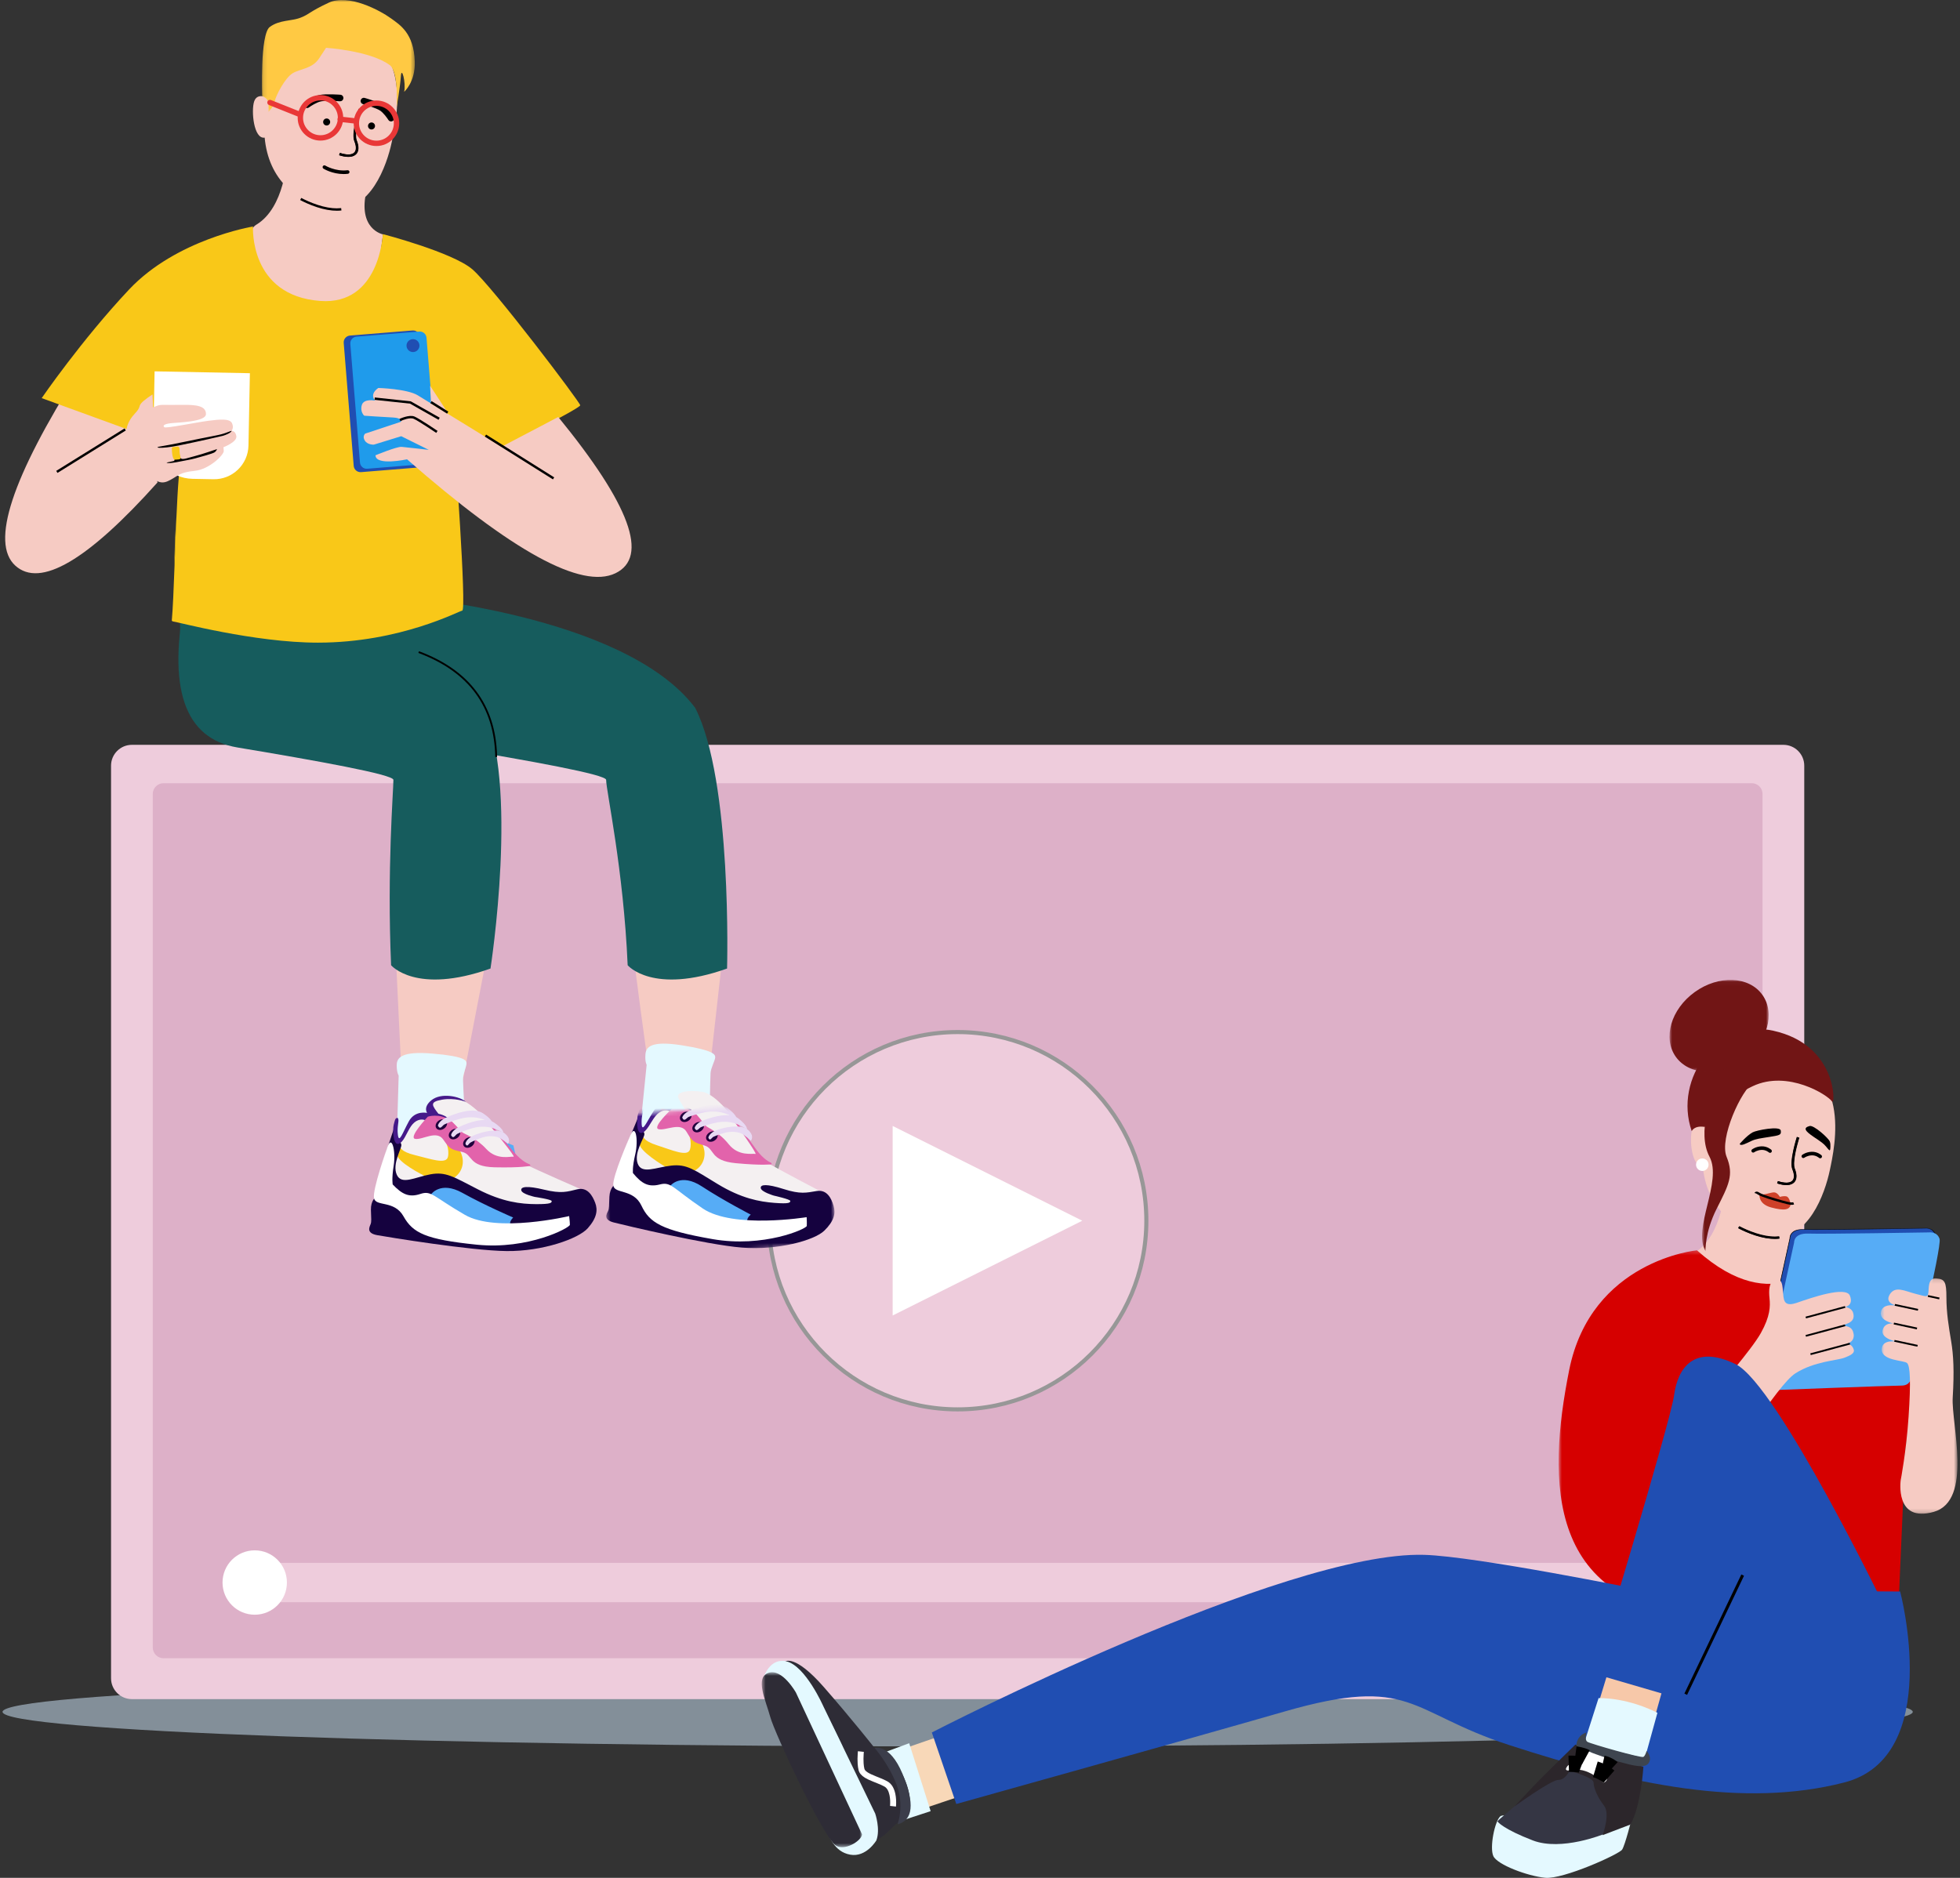<svg width="480" height="460" viewBox="0 0 480 460" fill="none" xmlns="http://www.w3.org/2000/svg">
<rect x="0" y="0" width="480" height="460" fill="#333333" stroke="none"/>
<path opacity="0.5" d="M234.526 427.806C363.709 427.806 468.433 424.014 468.433 419.337C468.433 414.66 363.709 410.869 234.526 410.869C105.344 410.869 0.62 414.66 0.62 419.337C0.62 424.014 105.344 427.806 234.526 427.806Z" fill="#D5ECFF"/>
<path d="M441.859 411.102L441.859 187.563C441.859 184.74 439.571 182.452 436.749 182.452L32.304 182.452C29.482 182.452 27.194 184.74 27.194 187.563L27.194 411.102C27.194 413.925 29.482 416.213 32.304 416.213L436.749 416.213C439.571 416.213 441.859 413.925 441.859 411.102Z" fill="#EECCDC"/>
<path d="M431.638 403.568L431.638 194.484C431.638 193.032 430.462 191.856 429.01 191.856L40.043 191.856C38.591 191.856 37.414 193.032 37.414 194.484L37.414 403.568C37.414 405.02 38.591 406.197 40.043 406.197L429.01 406.197C430.462 406.197 431.638 405.02 431.638 403.568Z" fill="#DDB0C8"/>
<path d="M234.526 345.238C260.048 345.238 280.738 324.548 280.738 299.026C280.738 273.504 260.048 252.814 234.526 252.814C209.004 252.814 188.315 273.504 188.315 299.026C188.315 324.548 209.004 345.238 234.526 345.238Z" fill="#EECCDC" stroke="#979797"/>
<path fill-rule="evenodd" clip-rule="evenodd" d="M265.042 299.026L218.611 322.242V275.811L265.042 299.026Z" fill="white"/>
<path d="M407.547 382.835L61.36 382.835V392.472L407.547 392.472V382.835Z" fill="#EECCDC"/>
<path d="M62.382 395.538C66.736 395.538 70.266 392.008 70.266 387.654C70.266 383.299 66.736 379.769 62.382 379.769C58.027 379.769 54.497 383.299 54.497 387.654C54.497 392.008 58.027 395.538 62.382 395.538Z" fill="white"/>
<path fill-rule="evenodd" clip-rule="evenodd" d="M400.1 354.948L394.844 404.182C394.844 404.182 445.994 416.483 464.642 400.395L466.534 357.052C466.534 357.052 444.39 356.35 400.1 354.948Z" fill="#D60000"/>
<path fill-rule="evenodd" clip-rule="evenodd" d="M422.433 290.85C422.433 290.85 421.894 302.699 414.982 306.881C408.711 310.676 421.997 332.697 436.29 331.384C444.114 330.665 445.947 309.27 445.947 309.27C445.947 309.27 439.63 308.049 441.964 298.416L422.433 290.85Z" fill="#F6CBC3"/>
<path fill-rule="evenodd" clip-rule="evenodd" d="M433.878 302.898C424.612 301.777 417.925 295.685 416.989 285.578C414.295 286.007 413.66 278.989 414.41 276.734C415.161 274.476 417.612 275.796 417.612 275.796C417.747 275.439 417.863 275.066 417.958 274.676C422.005 258.073 433.342 258.731 433.342 258.731C454.174 259.816 449.293 281.085 448.103 286.727C446.912 292.37 442.835 303.98 433.878 302.898Z" fill="#F6CBC3"/>
<path fill-rule="evenodd" clip-rule="evenodd" d="M464.683 370.735C461.61 369.483 457.649 365.522 452.91 358.961C449.397 354.095 446.74 349.533 446.713 349.487L447.218 349.194C447.323 349.375 457.793 367.298 464.903 370.194L464.683 370.735Z" fill="#864A56"/>
<mask id="mask0" mask-type="alpha" maskUnits="userSpaceOnUse" x="381" y="306" width="89" height="91">
<path fill-rule="evenodd" clip-rule="evenodd" d="M381.703 306.268H469.882V396.314H381.703V306.268Z" fill="white"/>
</mask>
<g mask="url(#mask0)">
<path fill-rule="evenodd" clip-rule="evenodd" d="M415.574 306.268C415.574 306.268 389.627 308.725 384.276 335.676C378.925 362.628 378.285 394.418 419.516 396.064C460.747 397.71 464.254 390.773 464.224 389.257C464.195 387.741 464.925 362.774 468.283 343.793C471.641 324.811 471.933 314.591 446.235 308.312C446.235 308.312 434.847 323.497 415.574 306.268Z" fill="#D60000"/>
</g>
<path fill-rule="evenodd" clip-rule="evenodd" d="M435.285 317.365L438.351 303.348C438.351 303.348 438.205 301.012 441.856 301.158C445.506 301.304 471.349 300.866 471.349 300.866C471.349 300.866 473.393 300.574 473.977 302.472C474.562 304.37 466.969 336.2 466.969 336.2C466.969 336.2 467.115 338.39 464.633 338.39C462.151 338.39 431.635 339.558 431.635 339.558L435.285 317.365Z" fill="#204EB2"/>
<mask id="mask1" mask-type="alpha" maskUnits="userSpaceOnUse" x="431" y="300" width="44" height="40">
<path fill-rule="evenodd" clip-rule="evenodd" d="M431.548 300.778H474.08V339.635H431.548V300.778Z" fill="white"/>
</mask>
<g mask="url(#mask1)">
<path fill-rule="evenodd" clip-rule="evenodd" d="M435.357 317.378L431.722 339.481C433.552 339.411 462.244 338.317 464.633 338.317C465.396 338.317 465.981 338.106 466.37 337.69C466.946 337.076 466.897 336.213 466.896 336.204L466.895 336.193L466.898 336.183C466.974 335.864 474.479 304.351 473.908 302.493C473.349 300.678 471.44 300.926 471.36 300.938C471.092 300.943 445.463 301.375 441.853 301.23C440.515 301.177 439.545 301.449 438.966 302.039C438.389 302.628 438.424 303.336 438.424 303.343L438.425 303.353L438.423 303.363L435.357 317.378ZM431.548 339.634L435.214 317.349L438.278 303.341C438.274 303.243 438.27 302.542 438.859 301.939C439.468 301.317 440.48 301.031 441.858 301.084C445.465 301.229 471.09 300.797 471.348 300.792C471.36 300.79 473.452 300.515 474.047 302.45C474.629 304.341 467.387 334.763 467.043 336.206C467.048 336.319 467.066 337.16 466.478 337.789C466.06 338.236 465.439 338.463 464.633 338.463C462.181 338.463 431.943 339.619 431.638 339.631L431.548 339.634Z" fill="black"/>
</g>
<path fill-rule="evenodd" clip-rule="evenodd" d="M436.307 318.387L439.373 304.37C439.373 304.37 439.227 302.034 442.878 302.18C446.528 302.326 472.371 301.888 472.371 301.888C472.371 301.888 474.416 301.596 475 303.494C475.584 305.392 467.991 337.222 467.991 337.222C467.991 337.222 468.137 339.412 465.655 339.412C463.173 339.412 432.657 340.58 432.657 340.58L436.307 318.387Z" fill="#56ACF6"/>
<path fill-rule="evenodd" clip-rule="evenodd" d="M420.422 340.365C420.422 340.365 428.913 330.688 431.229 326.541C433.545 322.393 433.545 319.974 433.352 318.073C433.159 316.172 433.159 313.926 434.703 313.58C436.247 313.234 436.44 314.099 436.632 316.172C436.826 318.246 436.632 320.32 440.106 319.11C443.58 317.9 452.072 314.963 453.036 317.382C454.001 319.801 451.878 320.147 451.878 320.147C451.878 320.147 453.422 320.32 453.808 321.529C454.194 322.739 453.808 323.603 452.65 324.121C451.492 324.64 450.914 324.813 450.914 324.813C450.914 324.813 453.229 324.467 453.808 326.195C454.387 327.923 453.422 328.787 452.457 329.133C452.457 329.133 453.699 329.333 454.001 330.688C454.194 331.552 453.036 332.071 451.685 332.589C449.859 333.29 444.352 333.453 439.72 336.391C435.089 339.329 423.895 358.51 418.299 364.386C412.702 370.261 407.105 355.054 407.105 355.054C407.105 355.054 414.053 346.241 420.422 340.365Z" fill="#F6CBC3"/>
<path fill-rule="evenodd" clip-rule="evenodd" d="M442.286 322.95L442.172 322.528L451.822 319.935L451.935 320.358L442.286 322.95Z" fill="black"/>
<path fill-rule="evenodd" clip-rule="evenodd" d="M442.286 327.444L442.172 327.021L451.822 324.428L451.935 324.851L442.286 327.444Z" fill="black"/>
<path fill-rule="evenodd" clip-rule="evenodd" d="M443.444 331.936L443.33 331.514L452.98 328.921L453.093 329.344L443.444 331.936Z" fill="black"/>
<mask id="mask2" mask-type="alpha" maskUnits="userSpaceOnUse" x="460" y="313" width="20" height="58">
<path fill-rule="evenodd" clip-rule="evenodd" d="M460.592 313.134H479.38V370.804H460.592V313.134Z" fill="white"/>
</mask>
<g mask="url(#mask2)">
<path fill-rule="evenodd" clip-rule="evenodd" d="M465.479 362.565C465.479 362.565 466.83 355.653 467.409 347.012C467.988 338.372 467.795 334.57 467.023 333.879C466.251 333.188 460.847 333.361 460.847 330.596C460.847 327.831 464.707 328.695 464.707 328.695C464.707 328.695 460.654 328.004 461.04 325.93C461.426 323.856 463.742 324.202 463.742 324.202C463.742 324.202 460.075 323.511 460.654 321.264C461.233 319.018 464.707 319.882 464.707 319.882C464.707 319.882 461.426 319.363 462.777 317.117C464.128 314.87 466.444 316.253 469.146 316.944C471.847 317.635 472.041 317.808 472.234 316.771C472.426 315.734 472.041 312.969 474.163 313.142C476.286 313.315 476.672 314.006 476.672 317.808C476.672 321.61 477.251 325.066 477.83 328.522C478.409 331.978 478.602 335.953 478.216 342.347C477.83 348.741 483.234 367.577 473.584 370.342C463.935 373.107 465.479 362.565 465.479 362.565Z" fill="#F6CBC3"/>
</g>
<path fill-rule="evenodd" clip-rule="evenodd" d="M469.56 329.881L463.884 328.662L463.977 328.234L469.652 329.452L469.56 329.881Z" fill="black"/>
<path fill-rule="evenodd" clip-rule="evenodd" d="M469.424 325.635L463.748 324.416L463.84 323.988L469.516 325.207L469.424 325.635Z" fill="black"/>
<path fill-rule="evenodd" clip-rule="evenodd" d="M469.672 321.068L463.997 319.849L464.089 319.421L469.764 320.64L469.672 321.068Z" fill="black"/>
<path fill-rule="evenodd" clip-rule="evenodd" d="M474.897 318.281L472.098 317.676L472.191 317.248L474.989 317.853L474.897 318.281Z" fill="black"/>
<path fill-rule="evenodd" clip-rule="evenodd" d="M230.249 425.259L234.337 440.277L226.891 442.78L222.218 428.034L230.249 425.259Z" fill="#F8D8B8"/>
<path fill-rule="evenodd" clip-rule="evenodd" d="M222.657 427.012L227.913 443.657L220.32 446.139L214.772 429.932L222.657 427.012Z" fill="#E4F9FF"/>
<path fill-rule="evenodd" clip-rule="evenodd" d="M214.188 428.18C214.188 428.18 215.356 428.18 216.816 428.91C218.276 429.64 225.869 439.714 221.488 445.993C221.488 445.993 220.758 446.431 219.882 446.577C219.006 446.723 217.4 449.351 214.626 450.811C214.626 450.811 215.21 448.913 213.02 443.219C210.83 437.524 198.273 407.3 192.287 407.008C192.287 407.008 194.623 405.11 201.777 413.287C208.536 421.011 214.188 428.18 214.188 428.18Z" fill="#2E2C36"/>
<path fill-rule="evenodd" clip-rule="evenodd" d="M214.626 450.811C214.626 450.811 212.144 455.045 208.202 454.315C204.259 453.585 203.115 449.974 201.789 446.961C200.463 443.949 187.043 410.805 187.043 410.805C187.043 410.805 188.521 406.033 192.566 406.958C197.251 408.03 201.631 417.959 201.631 417.959L214.334 444.241C214.334 444.241 215.648 448.037 214.626 450.811Z" fill="#E4F9FF"/>
<mask id="mask3" mask-type="alpha" maskUnits="userSpaceOnUse" x="186" y="409" width="26" height="44">
<path fill-rule="evenodd" clip-rule="evenodd" d="M211.122 409.631H186.552V452.49H211.122V409.631Z" fill="white"/>
</mask>
<g mask="url(#mask3)">
<path fill-rule="evenodd" clip-rule="evenodd" d="M211.122 449.351L194.915 414.601C194.915 414.601 191.557 408.614 188.198 409.782C184.84 410.951 187.468 416.353 188.636 420.587C189.805 424.821 201.485 449.643 204.551 451.979C206.693 453.611 210.976 450.957 211.122 449.351Z" fill="#2E2C36"/>
</g>
<path fill-rule="evenodd" clip-rule="evenodd" d="M219.882 446.577C219.882 446.577 221.488 442.342 219.59 437.232C217.692 432.122 214.188 428.18 214.188 428.18C214.188 428.18 217.882 427.022 220.999 434.463C224.117 441.904 223.533 445.847 219.882 446.869" fill="#3B3D4A"/>
<path d="M211.555 429.136L210.104 428.975L210.088 429.139L210.07 429.342C210.065 429.413 210.059 429.489 210.054 429.568C209.997 430.392 209.983 431.251 210.04 432.063C210.08 432.636 210.153 433.156 210.268 433.613C210.453 434.355 210.974 434.937 211.784 435.445L211.87 435.498C212.374 435.805 212.93 436.06 213.85 436.432L214.795 436.81C215.628 437.145 216.139 437.375 216.609 437.638C217.207 437.974 217.615 438.691 217.832 439.712C217.993 440.473 218.031 441.292 217.992 442.031L217.986 442.147C217.982 442.199 217.979 442.247 217.975 442.289L217.968 442.37L219.419 442.531L219.43 442.414C219.433 442.375 219.437 442.329 219.44 442.279L219.443 442.239C219.499 441.349 219.462 440.36 219.26 439.408C218.964 438.016 218.355 436.943 217.323 436.364C216.786 436.063 216.231 435.814 215.347 435.458L214.637 435.175C212.628 434.373 211.839 433.879 211.684 433.259C211.593 432.894 211.531 432.456 211.496 431.962C211.445 431.226 211.458 430.431 211.51 429.668L211.521 429.526C211.524 429.481 211.528 429.437 211.531 429.395L211.553 429.158L211.555 429.136Z" fill="white"/>
<path fill-rule="evenodd" clip-rule="evenodd" d="M399.602 445.515C399.602 445.515 397.998 451.922 397.26 453.072C396.521 454.222 382.802 460.402 378.424 459.979C374.045 459.557 366.685 456.77 365.719 454.673C364.754 452.575 366.054 446.099 367.44 444.907C368.827 443.715 399.602 445.515 399.602 445.515Z" fill="#E4F9FF"/>
<path fill-rule="evenodd" clip-rule="evenodd" d="M465.34 389.853C465.34 389.853 476.128 430.37 451.598 436.648C427.069 442.927 399.658 437.251 369.541 427.45C344.866 419.419 345.888 410.221 314.496 419.273C292.034 425.751 234.191 441.904 234.191 441.904L228.205 424.383C228.205 424.383 314.496 379.851 348.808 380.873C361.659 381.255 402.128 389.486 402.128 389.486L465.34 389.853Z" fill="#204EB2"/>
<path fill-rule="evenodd" clip-rule="evenodd" d="M462.158 394.849C462.158 394.849 435.245 339.114 425.025 334.15C414.804 329.185 410.862 335.172 409.986 341.742C409.11 348.313 390.129 410.804 390.129 410.804L412.76 416.791L462.158 394.849Z" fill="#204EB2"/>
<path d="M426.448 385.68L412.504 414.859L413.163 415.174L427.106 385.994L426.448 385.68Z" fill="black"/>
<path fill-rule="evenodd" clip-rule="evenodd" d="M393.407 410.865L391.696 416.466C398.495 416.459 403.881 419.554 405.352 420.291L406.888 414.8L393.407 410.865Z" fill="#F7C8A9"/>
<path fill-rule="evenodd" clip-rule="evenodd" d="M387.941 427.052L402.812 430.747L405.898 419.565C405.898 419.565 405.857 419.546 405.606 419.419C404.134 418.682 398.287 415.957 391.488 415.963" fill="#E4F9FF"/>
<path fill-rule="evenodd" clip-rule="evenodd" d="M392.848 449.25C392.848 449.25 382.43 453.542 375.374 450.824C368.318 448.106 366.693 446.295 366.733 446.116C366.774 445.937 378.451 435.861 380.75 434.874C383.049 433.888 388.972 429.582 391.328 433.309C393.683 437.036 397.193 439.895 396.74 442.614C396.288 445.332 392.848 449.25 392.848 449.25Z" fill="#353644"/>
<path fill-rule="evenodd" clip-rule="evenodd" d="M402.464 432.81C402.464 432.81 401.89 442.45 399.281 446.939L392.464 449.54C392.464 449.54 394.432 444.35 392.818 442.294C391.204 440.238 390.279 437.962 390.258 436.641C390.236 435.319 384.346 433.804 384.346 433.804C384.346 433.804 383.366 436.028 381.613 436.009C379.859 435.99 370.83 442.549 370.83 442.549C370.83 442.549 373.04 440.218 375.358 437.732C377.675 435.246 385.798 427.363 385.798 427.363L402.464 432.81Z" fill="#2C262B"/>
<path fill-rule="evenodd" clip-rule="evenodd" d="M403.241 428.898C403.241 428.898 404.693 430.423 403.771 431.861C402.848 433.3 399.746 432.451 396.787 431.635C393.828 430.818 386.738 429.071 386.219 428.056C385.699 427.041 386.64 424.858 388.542 424.389C388.542 424.389 387.982 426.208 388.772 426.686C389.563 427.163 401.937 430.7 402.461 430.369C402.984 430.038 403.241 428.898 403.241 428.898Z" fill="#3E454F"/>
<path fill-rule="evenodd" clip-rule="evenodd" d="M392.655 436.691C392.655 436.691 388.803 432.53 384.508 433.657C384.508 433.657 383.097 433.938 383.607 433.006C384.116 432.073 384.861 432.091 384.861 432.091C384.861 432.091 384.768 431.172 385.545 431.047C385.545 431.047 385.31 430.096 386.371 430.036C386.371 430.036 386.71 427.868 389.003 428.983C391.296 430.098 395.744 430.951 395.17 432.169C394.597 433.386 394.265 432.863 394.265 432.863C394.265 432.863 394.532 433.671 393.913 434.43C393.293 435.188 393.389 434.761 393.389 434.761C393.389 434.761 394.097 436.267 392.655 436.691Z" fill="white"/>
<path d="M394.803 433.133C394.803 433.133 393.934 432.339 392.51 432.018" stroke="black" stroke-width="4"/>
<path d="M385.834 429.765C385.834 429.765 387.433 429.976 388.365 430.486" stroke="black" stroke-width="4"/>
<path d="M384.179 432.053C384.179 432.053 386.381 431.984 387.346 432.351" stroke="black" stroke-width="4"/>
<path d="M394.037 435.206C394.037 435.206 392.663 433.998 390.701 433.406" stroke="black" stroke-width="4"/>
<path fill-rule="evenodd" clip-rule="evenodd" d="M430.895 292.594C430.895 292.594 430.536 294.896 433.714 295.763C436.891 296.631 438.395 296.421 438.534 294.931C438.534 294.931 438.245 293.241 437.497 293.066C436.75 292.891 435.9 293.192 435.9 293.192C435.9 293.192 435.283 292.088 434.477 292.08C433.671 292.072 431.957 292.779 430.895 292.594Z" fill="#CE4129"/>
<path fill-rule="evenodd" clip-rule="evenodd" d="M436.41 294.643C434.095 293.997 431.333 293.182 430.51 292.615C429.909 292.201 429.66 292.249 429.657 292.25C429.657 292.25 429.969 291.534 430.841 292.134C431.689 292.719 435.361 293.744 436.567 294.08C438.678 294.669 438.887 294.586 439.153 294.48L439.369 295.022C439.112 295.125 438.875 295.177 438.367 295.105C437.95 295.047 437.352 294.906 436.41 294.643Z" fill="black"/>
<path fill-rule="evenodd" clip-rule="evenodd" d="M434.626 303.432C432.603 303.432 430.512 302.842 429.012 302.297C427.091 301.599 425.697 300.822 425.683 300.814L425.897 300.432C425.952 300.462 431.368 303.463 435.697 302.931L435.75 303.366C435.381 303.411 435.004 303.432 434.626 303.432Z" fill="black"/>
<path d="M440.098 278.514L440.654 278.693L440.6 278.867C440.556 279.009 440.507 279.172 440.455 279.352C440.305 279.867 440.154 280.421 440.014 280.991C439.859 281.624 439.725 282.239 439.621 282.819L439.591 282.991C439.337 284.466 439.301 285.592 439.528 286.198L439.541 286.232C440.837 289.439 439.077 291.065 435.382 289.927L435.27 289.891L435.448 289.335C438.776 290.4 440.111 289.2 439 286.451C438.694 285.695 438.741 284.411 439.046 282.715C439.153 282.122 439.289 281.496 439.447 280.852C439.574 280.337 439.708 279.837 439.843 279.364L439.894 279.189C439.925 279.084 439.954 278.985 439.982 278.892L440.053 278.658L440.098 278.514Z" fill="black"/>
<path d="M425.679 300.856L425.965 300.347L426.069 300.404L426.165 300.455C426.31 300.531 426.474 300.615 426.658 300.705L426.737 300.744C427.354 301.044 428.035 301.345 428.762 301.625C430.434 302.269 432.085 302.709 433.622 302.852C434.318 302.917 434.978 302.918 435.596 302.852L435.719 302.838L435.791 303.417C435.093 303.503 434.35 303.506 433.568 303.433C431.971 303.285 430.27 302.832 428.552 302.17C427.809 301.883 427.112 301.576 426.482 301.269L426.243 301.151C426.142 301.1 426.047 301.052 425.958 301.005L425.793 300.918L425.679 300.856Z" fill="black"/>
<path fill-rule="evenodd" clip-rule="evenodd" d="M437.453 290.29C436.863 290.29 436.126 290.174 435.207 289.88L435.385 289.324C437.097 289.872 438.361 289.827 438.946 289.198C439.442 288.662 439.439 287.683 438.937 286.44C438.596 285.597 438.68 283.998 439.187 281.687C439.558 279.996 440.031 278.518 440.035 278.503L440.591 278.682C440.079 280.278 438.881 284.745 439.478 286.221C440.237 288.099 439.84 289.092 439.373 289.595C439.041 289.954 438.46 290.29 437.453 290.29Z" fill="black"/>
<path fill-rule="evenodd" clip-rule="evenodd" d="M433.483 282.4C433.378 282.4 433.272 282.362 433.187 282.285C433.182 282.28 432.46 281.638 431.417 281.677C430.338 281.717 429.622 282.245 429.615 282.25C429.422 282.395 429.147 282.357 429.002 282.165C428.857 281.972 428.893 281.699 429.084 281.553C429.122 281.524 430.016 280.852 431.385 280.802C432.793 280.751 433.74 281.603 433.78 281.639C433.958 281.803 433.97 282.08 433.806 282.258C433.72 282.352 433.602 282.4 433.483 282.4Z" fill="black"/>
<path fill-rule="evenodd" clip-rule="evenodd" d="M426.042 280.217C426.042 280.217 427.711 278.22 429.218 277.378C430.149 276.858 435.892 275.745 436.102 276.922C436.307 278.068 435.716 278.108 433.426 278.481C431.136 278.854 430.063 278.946 428.86 279.511C427.657 280.077 426.297 280.847 426.042 280.217Z" fill="black"/>
<path fill-rule="evenodd" clip-rule="evenodd" d="M448.196 281.622C448.196 281.622 448.407 280.412 448.116 279.621C447.825 278.831 444.219 275.541 443.161 275.827C441.48 276.282 442.086 277.087 444.213 278.519C445.925 279.67 446.607 280.113 447.252 280.924C448.134 282.031 448.068 281.801 448.196 281.622Z" fill="black"/>
<path fill-rule="evenodd" clip-rule="evenodd" d="M445.765 283.735C445.659 283.735 445.553 283.697 445.469 283.62C445.464 283.615 444.742 282.972 443.699 283.012C442.623 283.052 441.905 283.579 441.898 283.584C441.706 283.731 441.431 283.694 441.284 283.502C441.137 283.31 441.174 283.035 441.366 282.888C441.404 282.859 442.298 282.187 443.666 282.137C445.075 282.086 446.022 282.938 446.062 282.974C446.24 283.138 446.252 283.415 446.088 283.593C446.002 283.687 445.884 283.735 445.765 283.735Z" fill="black"/>
<path fill-rule="evenodd" clip-rule="evenodd" d="M417.515 276.056C417.515 276.056 418.829 270.945 429.269 266.054C437.867 262.026 447.666 268.244 448.688 269.85C449.442 271.035 450.148 255.979 434.233 252.475C420.738 249.504 409.777 264.083 414.303 277.078C414.303 277.078 414.887 275.618 417.515 276.056Z" fill="#711515"/>
<mask id="mask4" mask-type="alpha" maskUnits="userSpaceOnUse" x="408" y="240" width="26" height="23">
<path fill-rule="evenodd" clip-rule="evenodd" d="M408.861 240.039H433.149V262.539H408.861V240.039Z" fill="white"/>
</mask>
<g mask="url(#mask4)">
<path fill-rule="evenodd" clip-rule="evenodd" d="M431.582 243.669C434.875 248.24 432.809 255.357 426.968 259.565C421.127 263.774 413.722 263.48 410.428 258.908C407.135 254.337 409.201 247.22 415.042 243.012C420.883 238.803 428.288 239.098 431.582 243.669Z" fill="#711515"/>
</g>
<mask id="mask5" mask-type="alpha" maskUnits="userSpaceOnUse" x="416" y="265" width="14" height="42">
<path fill-rule="evenodd" clip-rule="evenodd" d="M416.831 265.032H429.561V306.476H416.831V265.032Z" fill="white"/>
</mask>
<g mask="url(#mask5)">
<path fill-rule="evenodd" clip-rule="evenodd" d="M419.486 267.806C419.486 267.806 415.44 277.295 418.656 283.359C421.871 289.423 414.418 300.937 417.675 306.477C417.675 306.477 417.468 301.91 420.408 296.091C423.348 290.271 424.677 287.858 422.839 283.365C421.002 278.873 426.444 266.938 429.561 265.032L419.486 267.806Z" fill="#711515"/>
</g>
<path fill-rule="evenodd" clip-rule="evenodd" d="M418.425 285.301C418.425 286.148 417.738 286.834 416.891 286.834C416.045 286.834 415.358 286.148 415.358 285.301C415.358 284.454 416.045 283.768 416.891 283.768C417.738 283.768 418.425 284.454 418.425 285.301Z" fill="white"/>
<path fill-rule="evenodd" clip-rule="evenodd" d="M161.255 290.261L171.563 300.047L187.279 298.772L186.018 294.622L166.768 288.286L161.255 290.261Z" fill="#56ACF6"/>
<path fill-rule="evenodd" clip-rule="evenodd" d="M155.001 232.026C154.901 233.431 158.824 261.617 158.824 261.617C158.824 261.617 163.789 262.075 173.719 262.992L177.37 230.462L155.001 232.026Z" fill="#F6CBC3"/>
<path fill-rule="evenodd" clip-rule="evenodd" d="M156.718 277.091C156.753 276.612 158.364 260.838 158.364 260.838C158.364 260.838 157.932 260.133 158.063 258.313C158.193 256.493 159.371 254.843 167.083 256.07C174.795 257.296 175.205 258.288 175.151 259.055C175.096 259.821 174.103 261.58 174.014 262.825C173.925 264.071 173.731 276.19 173.731 276.19L156.718 277.091Z" fill="#E4F9FF"/>
<path fill-rule="evenodd" clip-rule="evenodd" d="M156.537 276.468L155.128 289.081L165.326 287.149L174.955 291.093L189.588 296.43L201.809 295.16L201.294 292.017C201.294 292.017 190.315 286.275 187.692 284.682C185.07 283.089 184.019 280.315 184.019 280.315L179.895 274.355C179.895 274.355 175.492 267.997 171.976 267.449C168.46 266.9 165.454 267.515 166.123 268.925C166.793 270.336 168.451 272.825 168.451 272.825L162.026 271.535L158.387 276.015L157.423 277.071L157.811 277.816" fill="#F4F0F1"/>
<path fill-rule="evenodd" clip-rule="evenodd" d="M157.522 278.308C157.522 278.308 157.389 279.437 160.981 280.574C164.572 281.71 168.429 283.487 168.98 281.56C169.532 279.634 168.636 277.707 168.636 277.707L171.929 280.116C171.929 280.116 173.447 282.76 171.711 285.325C169.976 287.891 165.623 287.993 165.623 287.993L163.778 286.309C163.778 286.309 158.01 283.051 156.775 280.79C155.54 278.529 157.522 278.308 157.522 278.308Z" fill="#F9C818"/>
<mask id="mask6" mask-type="alpha" maskUnits="userSpaceOnUse" x="146" y="269" width="59" height="40">
<path fill-rule="evenodd" clip-rule="evenodd" d="M146.76 273.452L202.466 269.557L204.905 304.433L149.199 308.328L146.76 273.452Z" fill="white"/>
</mask>
<g mask="url(#mask6)">
<path fill-rule="evenodd" clip-rule="evenodd" d="M156.278 273.705C156.278 273.705 152.062 283.692 152.432 283.549C152.802 283.406 155.173 278.521 155.272 280.39C155.371 282.26 154.142 284.652 154.396 286.731C154.396 286.731 156.321 291.75 157.479 291.833C158.638 291.915 164.16 290.475 164.16 290.475C164.16 290.475 166.678 287.207 171.896 290.626C177.115 294.044 183.852 297.527 183.852 297.527C183.852 297.527 183.032 298.215 183 298.855C182.969 299.495 183.378 300.366 183.378 300.366L162.962 297.422L151.971 289.982L150.611 290.125C150.611 290.125 149.35 290.903 149.237 293.161C149.123 295.419 149.226 296.005 148.887 296.704C148.547 297.403 147.677 298.787 150.329 299.459C152.981 300.131 172.891 304.883 181.662 305.608C190.433 306.332 199.435 303.843 201.871 301.462C204.308 299.081 204.685 297.179 204.141 295.356C203.596 293.533 202.519 291.336 200.003 291.753C197.486 292.17 196.049 292.588 191.923 291.271C187.796 289.954 186.166 290.107 186.311 291.043C186.456 291.978 189.495 292.87 189.495 292.87C189.495 292.87 193.574 293.779 193.545 294.182C193.516 294.585 193.375 294.941 189.676 294.657C185.976 294.372 181.544 293.564 175.728 290.025C169.912 286.487 168.187 285.1 164.368 285.528C160.548 285.956 157.125 287.711 156.161 285.011C155.196 282.311 157.831 278.731 157.811 277.816C157.791 276.901 156.537 276.468 156.537 276.468L156.288 272.786" fill="#15023F"/>
<path fill-rule="evenodd" clip-rule="evenodd" d="M156.803 271.413C156.803 271.413 156.664 271.597 156.288 272.786C155.912 273.976 155.782 277.642 157.06 277.522C158.338 277.402 159.338 274.882 160.471 273.456C161.605 272.03 163.035 271.63 164.256 272.299C165.478 272.968 170.196 272.676 170.196 272.676C170.196 272.676 168.932 270.529 164.741 270.488C164.741 270.488 161.778 269.507 160.048 272.199C158.317 274.891 157.264 277.566 157.137 275.302C157.027 273.352 157.641 272.158 157.511 271.47C157.38 270.782 156.803 271.413 156.803 271.413Z" fill="#451989"/>
<path fill-rule="evenodd" clip-rule="evenodd" d="M188.928 285.213C188.928 285.213 186.694 285.543 180.203 284.932C173.713 284.319 175.152 281.376 172.505 280.597C169.859 279.819 169.573 279.699 168.127 277.237C166.683 274.775 163.034 277.02 161.296 276.602C159.556 276.181 164.763 271.396 164.763 271.396C164.763 271.396 167.579 270.639 170.196 272.676C170.932 273.25 172.419 275.305 172.869 275.786C173.317 276.268 176.047 277.258 178.474 280.301C180.901 283.345 184.316 282.483 184.995 282.67C185.673 282.857 179.824 274.728 179.824 274.728L179.835 273.92C179.835 273.92 183.488 279.293 185.275 281.687C187.064 284.081 188.536 284.677 188.803 284.817C189.068 284.959 188.928 285.213 188.928 285.213Z" fill="#E263AB"/>
<path fill-rule="evenodd" clip-rule="evenodd" d="M154.14 278.648C154.14 278.648 149.96 288.17 150.194 290.354C150.428 292.538 155.112 291.133 157.086 295.325C159.06 299.516 162.009 301.353 174.498 303.53C186.988 305.707 197.525 301.025 197.577 300.295C197.629 299.566 197.547 298.155 197.547 298.155C197.547 298.155 179.561 301.082 172.103 296.028C164.646 290.973 164.39 289.428 161.59 290.144C158.789 290.859 157.144 289.948 155.009 287.351C155.009 287.351 154.796 286.053 155.587 282.689C156.378 279.324 155.684 274.523 154.14 278.648Z" fill="white"/>
<path fill-rule="evenodd" clip-rule="evenodd" d="M164.916 270.903C164.916 270.903 163.39 269.243 165.915 267.45C168.44 265.658 172.949 266.991 174.303 268.427C174.303 268.427 171.715 267.161 168.496 267.494C165.277 267.828 166.033 268.751 167.514 271.042L164.603 270.67" fill="#451989"/>
<path fill-rule="evenodd" clip-rule="evenodd" d="M169.22 272.761C169.566 273.312 169.271 274.119 168.561 274.564C167.852 275.01 166.997 274.925 166.651 274.374C166.306 273.824 166.6 273.016 167.31 272.571C168.019 272.126 168.874 272.211 169.22 272.761Z" fill="#1F003C"/>
<path fill-rule="evenodd" clip-rule="evenodd" d="M167.076 273.781C167.076 273.781 167.243 272.602 169.512 271.825C171.781 271.048 176.068 269.789 178.343 271.56C180.617 273.33 180.413 274.13 180.413 274.13C180.413 274.13 178.752 273.134 177.467 272.708C176.182 272.282 174.44 272.116 172.704 272.451C170.968 272.786 169.236 273.351 168.677 273.582C168.117 273.813 167.598 274.945 167.076 273.781Z" fill="#E8D9F3"/>
<path fill-rule="evenodd" clip-rule="evenodd" d="M172.263 275.297C172.609 275.847 172.314 276.655 171.604 277.1C170.895 277.545 170.04 277.46 169.694 276.91C169.349 276.359 169.643 275.552 170.353 275.107C171.062 274.661 171.917 274.746 172.263 275.297Z" fill="#1F003C"/>
<path fill-rule="evenodd" clip-rule="evenodd" d="M170.119 276.316C170.119 276.316 170.283 275.138 172.466 274.355C174.649 273.571 178.773 272.301 180.954 274.065C183.136 275.828 182.938 276.629 182.938 276.629C182.938 276.629 181.343 275.638 180.109 275.215C178.876 274.793 177.202 274.631 175.532 274.971C173.863 275.311 172.197 275.88 171.658 276.113C171.12 276.346 170.617 277.479 170.119 276.316Z" fill="#E8D9F3"/>
<path fill-rule="evenodd" clip-rule="evenodd" d="M175.625 277.603C175.97 278.154 175.676 278.961 174.966 279.407C174.257 279.852 173.402 279.767 173.056 279.216C172.71 278.666 173.005 277.858 173.714 277.413C174.424 276.968 175.279 277.053 175.625 277.603Z" fill="#1F003C"/>
<path fill-rule="evenodd" clip-rule="evenodd" d="M173.477 278.671C173.477 278.671 173.617 277.612 175.356 276.893C177.095 276.173 181.492 275.222 183.211 276.789C184.929 278.356 183.869 279.436 183.869 279.436C183.869 279.436 182.396 277.978 181.419 277.608C180.442 277.238 179.114 277.106 177.786 277.423C176.458 277.741 175.13 278.265 174.701 278.478C174.272 278.691 173.864 279.712 173.477 278.671Z" fill="#E8D9F3"/>
</g>
<path fill-rule="evenodd" clip-rule="evenodd" d="M44.157 146.009C44.157 146.009 43.255 173.394 48.135 171.771C48.135 171.771 74.708 174.408 81.199 175.422C84.465 175.933 90.711 179.841 110.258 183.102C129.805 186.363 148.442 189.725 148.442 191.035C148.442 193.673 152.7 212.91 153.714 236.441C153.714 236.441 159.8 243.743 178.056 237.252C178.056 237.252 179.379 191.245 170.251 173.394C152.821 150.269 97.571 146.009 97.571 146.009H44.157Z" fill="#165C5D"/>
<path fill-rule="evenodd" clip-rule="evenodd" d="M96.743 229.162C96.743 230.57 98.488 266.597 98.488 266.597L112.714 267.905L120.577 227.19L96.743 229.162Z" fill="#F6CBC3"/>
<path fill-rule="evenodd" clip-rule="evenodd" d="M101.323 274.503L110.924 284.984L126.69 284.808L125.721 280.58L106.96 272.917L101.323 274.503Z" fill="#56ACF6"/>
<path fill-rule="evenodd" clip-rule="evenodd" d="M101.362 291.042L110.963 301.524L126.729 301.348L125.76 297.12L106.999 289.457L101.362 291.042Z" fill="#56ACF6"/>
<path fill-rule="evenodd" clip-rule="evenodd" d="M97.153 279.796C97.153 279.315 97.633 263.467 97.633 263.467C97.633 263.467 97.153 262.795 97.153 260.97C97.153 259.145 98.209 257.416 105.989 258.088C113.77 258.761 114.25 259.721 114.25 260.489C114.25 261.258 113.386 263.083 113.386 264.331C113.386 265.58 114.058 277.682 114.058 277.682L97.153 279.796Z" fill="#E4F9FF"/>
<path fill-rule="evenodd" clip-rule="evenodd" d="M96.927 279.188L96.423 291.869L106.457 289.213L116.343 292.459L131.319 296.738L143.419 294.599L142.681 291.5C142.681 291.5 131.319 286.557 128.59 285.156C125.86 283.754 124.614 281.062 124.614 281.062L120.075 275.412C120.075 275.412 115.229 269.384 111.683 269.089C108.137 268.793 105.182 269.62 105.95 270.98C106.719 272.339 108.551 274.703 108.551 274.703L102.05 273.875L98.74 278.603L97.854 279.726L98.294 280.441" fill="#F4F0F1"/>
<path fill-rule="evenodd" clip-rule="evenodd" d="M98.041 280.953C98.041 280.953 97.989 282.088 101.653 282.965C105.317 283.843 109.29 285.339 109.703 283.378C110.116 281.417 109.084 279.56 109.084 279.56L112.541 281.727C112.541 281.727 114.244 284.255 112.696 286.939C111.148 289.622 106.813 290.035 106.813 290.035L104.852 288.487C104.852 288.487 98.867 285.649 97.473 283.481C96.08 281.314 98.041 280.953 98.041 280.953Z" fill="#F9C818"/>
<path fill-rule="evenodd" clip-rule="evenodd" d="M96.472 276.45C96.472 276.45 92.979 286.712 93.338 286.544C93.697 286.375 95.714 281.332 95.946 283.19C96.178 285.048 95.123 287.522 95.525 289.577C95.525 289.577 97.803 294.446 98.965 294.446C100.126 294.446 105.531 292.614 105.531 292.614C105.531 292.614 107.809 289.175 113.259 292.212C118.708 295.25 125.676 298.242 125.676 298.242C125.676 298.242 124.907 298.987 124.922 299.627C124.936 300.268 125.406 301.108 125.406 301.108L104.832 299.629L93.338 292.993L91.992 293.233C91.992 293.233 90.79 294.099 90.838 296.359C90.886 298.619 91.03 299.197 90.742 299.918C90.453 300.639 89.684 302.082 92.377 302.563C95.07 303.044 115.268 306.362 124.069 306.458C132.87 306.555 141.671 303.429 143.931 300.88C146.191 298.331 146.432 296.407 145.758 294.628C145.085 292.848 143.854 290.734 141.374 291.329C138.894 291.925 137.49 292.444 133.28 291.425C129.07 290.407 127.455 290.676 127.666 291.599C127.878 292.521 130.973 293.194 130.973 293.194C130.973 293.194 135.106 293.809 135.106 294.213C135.106 294.617 134.991 294.982 131.28 294.963C127.57 294.944 123.091 294.454 117.038 291.34C110.984 288.225 109.164 286.966 105.385 287.665C101.606 288.365 98.317 290.36 97.162 287.736C96.007 285.111 98.379 281.352 98.294 280.441C98.209 279.53 96.927 279.188 96.927 279.188L96.416 275.533" fill="#15023F"/>
<path fill-rule="evenodd" clip-rule="evenodd" d="M96.832 274.126C96.832 274.126 96.706 274.32 96.416 275.533C96.126 276.746 96.258 280.413 97.524 280.201C98.79 279.991 99.608 277.406 100.636 275.902C101.665 274.399 103.063 273.898 104.329 274.478C105.595 275.058 110.28 274.43 110.28 274.43C110.28 274.43 108.866 272.378 104.683 272.637C104.683 272.637 101.658 271.87 100.124 274.679C98.59 277.488 97.731 280.231 97.442 277.982C97.194 276.045 97.721 274.81 97.542 274.133C97.362 273.455 96.832 274.126 96.832 274.126Z" fill="#451989"/>
<path fill-rule="evenodd" clip-rule="evenodd" d="M129.86 285.597C129.86 285.597 127.655 286.086 121.138 285.94C114.62 285.792 115.845 282.754 113.15 282.165C110.454 281.579 110.161 281.479 108.543 279.127C106.927 276.775 103.447 279.275 101.684 278.981C99.918 278.686 104.77 273.541 104.77 273.541C104.77 273.541 107.525 272.585 110.28 274.43C111.056 274.95 112.685 276.893 113.169 277.341C113.65 277.79 116.443 278.582 119.082 281.444C121.72 284.307 125.065 283.204 125.756 283.341C126.445 283.48 120.031 275.789 120.031 275.789L119.984 274.982C119.984 274.982 124.011 280.081 125.965 282.341C127.92 284.601 129.431 285.09 129.707 285.211C129.981 285.334 129.86 285.597 129.86 285.597Z" fill="#E263AB"/>
<path fill-rule="evenodd" clip-rule="evenodd" d="M94.692 281.533C94.692 281.533 91.203 291.33 91.592 293.491C91.982 295.653 96.554 293.917 98.822 297.957C101.09 301.997 104.162 303.618 116.776 304.898C129.389 306.177 139.564 300.754 139.564 300.023C139.564 299.292 139.382 297.89 139.382 297.89C139.382 297.89 121.65 302.095 113.851 297.586C106.051 293.077 105.686 291.553 102.944 292.467C100.202 293.381 98.496 292.589 96.18 290.152C96.18 290.152 95.876 288.872 96.424 285.46C96.972 282.048 95.938 277.308 94.692 281.533Z" fill="white"/>
<path fill-rule="evenodd" clip-rule="evenodd" d="M104.887 273.039C104.887 273.039 103.247 271.492 105.637 269.523C108.027 267.555 112.621 268.562 114.074 269.898C114.074 269.898 111.402 268.82 108.215 269.383C105.028 269.945 105.848 270.812 107.488 272.992L104.559 272.828" fill="#451989"/>
<path fill-rule="evenodd" clip-rule="evenodd" d="M109.313 274.585C109.697 275.109 109.461 275.935 108.785 276.43C108.11 276.925 107.25 276.901 106.866 276.377C106.482 275.853 106.719 275.026 107.394 274.531C108.07 274.036 108.929 274.06 109.313 274.585Z" fill="#1F003C"/>
<path fill-rule="evenodd" clip-rule="evenodd" d="M107.247 275.754C107.247 275.754 107.33 274.567 109.538 273.63C111.746 272.693 115.932 271.131 118.327 272.735C120.722 274.338 120.576 275.15 120.576 275.15C120.576 275.15 118.847 274.276 117.535 273.943C116.223 273.609 114.474 273.568 112.766 274.026C111.058 274.484 109.371 275.171 108.83 275.442C108.288 275.713 107.851 276.879 107.247 275.754Z" fill="#E8D9F3"/>
<path fill-rule="evenodd" clip-rule="evenodd" d="M112.529 276.896C112.913 277.421 112.677 278.247 112.001 278.742C111.326 279.237 110.467 279.213 110.083 278.688C109.699 278.164 109.935 277.338 110.61 276.843C111.286 276.348 112.145 276.372 112.529 276.896Z" fill="#1F003C"/>
<path fill-rule="evenodd" clip-rule="evenodd" d="M110.463 278.066C110.463 278.066 110.544 276.879 112.665 275.942C114.786 275.005 118.809 273.443 121.111 275.046C123.412 276.65 123.272 277.462 123.272 277.462C123.272 277.462 121.611 276.587 120.35 276.254C119.089 275.921 117.408 275.879 115.767 276.338C114.126 276.796 112.505 277.483 111.984 277.754C111.464 278.024 111.044 279.191 110.463 278.066Z" fill="#E8D9F3"/>
<path fill-rule="evenodd" clip-rule="evenodd" d="M116.047 278.957C116.431 279.481 116.195 280.307 115.519 280.802C114.844 281.297 113.985 281.273 113.6 280.749C113.216 280.225 113.453 279.398 114.128 278.904C114.804 278.409 115.663 278.432 116.047 278.957Z" fill="#1F003C"/>
<path fill-rule="evenodd" clip-rule="evenodd" d="M113.981 280.176C113.981 280.176 114.045 279.109 115.728 278.267C117.412 277.426 121.729 276.162 123.556 277.603C125.382 279.043 124.401 280.196 124.401 280.196C124.401 280.196 122.828 278.847 121.827 278.548C120.827 278.249 119.493 278.211 118.19 278.623C116.888 279.034 115.601 279.652 115.189 279.895C114.775 280.138 114.442 281.186 113.981 280.176Z" fill="#E8D9F3"/>
<path fill-rule="evenodd" clip-rule="evenodd" d="M58.162 183.102C77.709 186.363 96.346 189.725 96.346 191.035C96.346 193.672 94.763 212.91 95.778 236.441C95.778 236.441 101.863 243.743 120.12 237.252C120.12 237.252 127.283 191.245 118.155 173.394C100.725 150.269 45.475 146.009 45.475 146.009C40.902 168.564 45.131 180.928 58.162 183.102Z" fill="#165C5D"/>
<path d="M102.611 159.528C114.978 164.149 121.36 172.667 121.725 185.05L121.734 185.427L121.296 185.435C121.056 173.155 114.91 164.714 102.826 160.078L102.458 159.939L102.611 159.528Z" fill="black"/>
<path fill-rule="evenodd" clip-rule="evenodd" d="M70.26 38.984C70.26 38.984 69.721 50.833 62.809 55.016C56.538 58.811 69.824 80.832 84.116 79.518C91.94 78.799 93.774 57.404 93.774 57.404C93.774 57.404 87.457 56.184 89.79 46.55L70.26 38.984Z" fill="#F6CBC3"/>
<path fill-rule="evenodd" clip-rule="evenodd" d="M81.704 51.032C72.439 49.912 65.751 43.819 64.815 33.713C62.121 34.142 61.486 27.123 62.236 24.869C62.987 22.611 65.438 23.931 65.438 23.931C65.574 23.574 65.689 23.201 65.784 22.81C69.832 6.207 81.169 6.866 81.169 6.866C102.001 7.951 97.12 29.219 95.929 34.861C94.739 40.504 90.661 52.114 81.704 51.032Z" fill="#F6CBC3"/>
<path fill-rule="evenodd" clip-rule="evenodd" d="M19.343 90.963C2.845 117.099 -2.36 132.957 3.728 138.536C9.817 144.115 21.432 137.328 38.573 118.176C37.69 113.9 35.409 109.234 31.731 104.179C28.053 99.124 23.924 94.719 19.343 90.963Z" fill="#F6CBC3"/>
<path fill-rule="evenodd" clip-rule="evenodd" d="M123.314 109.533L111.273 108.131C111.273 108.131 114.353 149.58 113.196 149.58C112.574 149.58 98.109 157.422 77.84 157.422C62.268 157.422 43.167 152.273 42.359 152.229C42.26 152.223 42.164 152.156 42.072 152.032C42.332 149.173 42.538 144.118 42.746 138.536C42.892 134.62 43.041 130.446 43.212 126.59C43.371 123.002 43.549 119.691 43.764 117.118C44.699 105.897 44.052 95.658 44.052 95.658L39.441 108.171L10.21 97.521C10.21 97.521 19.97 83.295 31.607 70.922C43.152 58.646 61.669 55.532 61.958 55.485C61.96 55.483 61.961 55.483 61.961 55.483C61.961 55.483 60.922 72.42 78.438 73.721C93.003 74.803 93.757 57.346 93.757 57.346C93.757 57.346 110.782 61.791 115.666 65.957C120.55 70.122 142.097 98.563 142.097 99.282C142.097 100 123.314 109.533 123.314 109.533Z" fill="#F9C818"/>
<path fill-rule="evenodd" clip-rule="evenodd" d="M43.212 126.59C43.041 130.446 42.892 134.62 42.746 138.536C42.713 135.883 42.818 132.068 43.212 126.59Z" fill="#F9C818"/>
<path fill-rule="evenodd" clip-rule="evenodd" d="M103.742 114.408L88.429 115.653C87.506 115.728 86.697 115.04 86.622 114.117L84.174 84.005C84.099 83.082 84.787 82.273 85.71 82.198L101.023 80.953C101.946 80.878 102.755 81.566 102.83 82.489L105.277 112.601C105.352 113.524 104.665 114.333 103.742 114.408Z" fill="#204EB2"/>
<path fill-rule="evenodd" clip-rule="evenodd" d="M105.303 113.574L89.934 114.823C89.027 114.897 88.231 114.221 88.157 113.313L85.794 84.242C85.721 83.335 86.397 82.539 87.305 82.465L102.673 81.216C103.58 81.142 104.376 81.818 104.45 82.726L106.813 111.796C106.886 112.704 106.21 113.5 105.303 113.574Z" fill="#1F9BEB"/>
<path fill-rule="evenodd" clip-rule="evenodd" d="M102.718 84.53C102.788 85.402 102.139 86.166 101.267 86.237C100.395 86.308 99.631 85.659 99.56 84.787C99.489 83.915 100.139 83.151 101.011 83.08C101.882 83.009 102.647 83.658 102.718 84.53Z" fill="#204EB2"/>
<path fill-rule="evenodd" clip-rule="evenodd" d="M99.686 112.512C99.686 112.512 92.006 114.186 91.957 111.527C91.957 111.527 97.175 109.361 98.357 109.46C99.538 109.558 105.003 110.198 105.003 110.198L98.258 106.851L91.563 108.918C91.563 108.918 90.037 109.017 89.348 107.934C88.659 106.851 89.446 106.211 89.446 106.211L98.209 103.306C98.209 103.306 98.504 102.371 96.289 102.272C94.074 102.174 89.2 101.829 89.2 101.829C89.2 101.829 88.117 100.894 88.609 99.22C89.102 97.546 91.859 98.137 91.859 98.137C91.859 98.137 90.332 96.66 92.646 95.036C92.646 95.036 99.735 95.233 102.344 96.857C104.953 98.482 122.813 109.448 122.813 109.448L136.714 102.146C154.308 123.682 158.975 136.442 150.717 140.424C142.459 144.406 125.449 135.102 99.686 112.512Z" fill="#F6CBC3"/>
<path fill-rule="evenodd" clip-rule="evenodd" d="M107.397 102.83L100.418 98.875L91.726 97.943L91.789 97.363L100.54 98.3C100.58 98.305 100.618 98.317 100.653 98.337L107.685 102.322L107.397 102.83Z" fill="black"/>
<path fill-rule="evenodd" clip-rule="evenodd" d="M135.413 117.43L118.731 106.947L119.042 106.453L135.724 116.936L135.413 117.43Z" fill="black"/>
<path fill-rule="evenodd" clip-rule="evenodd" d="M30.813 105.441L14.079 115.84L13.77 115.344L30.505 104.945L30.813 105.441Z" fill="black"/>
<path fill-rule="evenodd" clip-rule="evenodd" d="M106.832 106.037C106.788 106.007 102.414 103.046 101.274 102.571C100.404 102.209 98.664 102.87 98.067 103.156L97.815 102.628C97.913 102.582 100.211 101.495 101.498 102.032C102.693 102.53 106.978 105.43 107.159 105.553L106.832 106.037Z" fill="black"/>
<path fill-rule="evenodd" clip-rule="evenodd" d="M105.329 94.486L109.638 101.077L105.54 98.499L105.329 94.486Z" fill="#F6CBC3"/>
<path fill-rule="evenodd" clip-rule="evenodd" d="M109.483 101.324L105.385 98.747L105.696 98.252L109.794 100.829L109.483 101.324Z" fill="black"/>
<path fill-rule="evenodd" clip-rule="evenodd" d="M52.263 117.393L47.132 117.293C41.729 117.187 37.435 112.72 37.541 107.317L37.861 90.963L61.197 91.421L60.85 109.137C60.759 113.788 56.914 117.484 52.263 117.393Z" fill="white"/>
<path fill-rule="evenodd" clip-rule="evenodd" d="M37.35 96.616C37.35 96.616 35.244 97.969 34.568 98.797C33.891 99.624 34.492 99.775 32.988 101.354C31.484 102.933 28.776 106.919 33.514 113.012C38.253 119.104 39.832 118.577 41.788 117.524C43.743 116.471 43.969 115.719 47.654 115.343C51.339 114.967 54.874 111.357 54.799 110.454L54.724 109.552C54.724 109.552 58.108 108.273 57.883 106.844C57.657 105.415 56.679 105.566 56.679 105.566C56.679 105.566 57.356 104.889 56.83 103.685C56.303 102.482 53.821 102.708 50.963 103.084C48.105 103.46 40.735 104.964 40.283 104.663C39.832 104.362 39.983 103.911 41.712 103.685C43.442 103.46 50.437 103.385 50.437 101.429C50.437 99.474 48.331 99.098 44.27 99.173C40.208 99.248 39.456 99.022 38.478 99.399L37.501 99.775L37.35 96.616Z" fill="#F6CBC3"/>
<path fill-rule="evenodd" clip-rule="evenodd" d="M56.739 105.557C56.739 105.557 56.955 105.401 55.345 106.016C54.759 106.24 53.933 106.473 52.768 106.694C48.406 107.521 41.562 109.025 39.456 109.326C37.35 109.627 39.08 110.078 43.894 109.101C48.707 108.123 54.437 106.811 54.694 106.725C55.132 106.579 56.447 106.141 56.739 105.557Z" fill="black"/>
<path fill-rule="evenodd" clip-rule="evenodd" d="M53.144 110.003C53.144 110.003 49.584 111.252 47.832 111.69C45.972 112.155 44.57 112.786 44.194 112.184C43.818 111.582 43.367 111.432 43.367 111.432L42.766 112.109C42.766 112.109 42.868 112.858 42.54 112.936C41.955 113.077 40.81 113.312 40.81 113.312C40.81 113.312 40.824 113.734 44.328 113.004C45.197 112.823 46.81 112.566 47.832 112.274C48.772 112.005 52.167 111.131 52.618 110.755C53.069 110.379 53.144 110.003 53.144 110.003Z" fill="black"/>
<path fill-rule="evenodd" clip-rule="evenodd" d="M42.089 109.627C42.089 109.627 42.033 112.656 42.888 112.608C43.743 112.56 44.044 112.56 44.194 112.335C44.345 112.109 43.969 111.357 43.969 110.53C43.969 109.702 43.969 109.326 43.292 109.401C42.615 109.477 42.164 109.477 42.089 109.627Z" fill="#F9C818"/>
<path d="M87.924 26.649L88.481 26.827L88.426 27.001C88.382 27.144 88.334 27.306 88.281 27.486C88.131 28.002 87.981 28.556 87.841 29.126C87.685 29.759 87.552 30.373 87.447 30.953L87.417 31.125C87.163 32.6 87.127 33.727 87.354 34.333L87.368 34.367C88.664 37.574 86.903 39.2 83.209 38.061L83.096 38.026L83.274 37.47C86.602 38.535 87.937 37.335 86.826 34.586C86.52 33.829 86.567 32.545 86.872 30.85C86.979 30.257 87.115 29.631 87.274 28.986C87.4 28.472 87.534 27.971 87.67 27.499L87.721 27.323C87.751 27.218 87.78 27.12 87.808 27.027L87.879 26.793L87.924 26.649Z" fill="black"/>
<path d="M73.505 48.991L73.791 48.481L73.895 48.538L73.991 48.589C74.136 48.665 74.301 48.749 74.484 48.84L74.564 48.879C75.18 49.179 75.862 49.479 76.588 49.759C78.26 50.404 79.912 50.844 81.448 50.986C82.145 51.051 82.805 51.053 83.423 50.986L83.546 50.972L83.617 51.552C82.92 51.638 82.177 51.641 81.394 51.568C79.797 51.42 78.096 50.967 76.378 50.304C75.635 50.018 74.939 49.711 74.308 49.404L74.07 49.286C73.968 49.235 73.873 49.186 73.784 49.14L73.619 49.053L73.505 48.991Z" fill="black"/>
<path fill-rule="evenodd" clip-rule="evenodd" d="M84.142 42.634C81.387 42.634 79.31 41.372 79.212 41.311C79.007 41.184 78.943 40.914 79.07 40.709C79.197 40.503 79.467 40.439 79.673 40.566C79.714 40.591 82.154 42.057 85.096 41.7C85.335 41.672 85.554 41.842 85.584 42.083C85.613 42.323 85.442 42.541 85.202 42.57C84.84 42.614 84.486 42.634 84.142 42.634Z" fill="black"/>
<path fill-rule="evenodd" clip-rule="evenodd" d="M85.28 38.425C84.689 38.425 83.953 38.309 83.034 38.015L83.212 37.459C84.923 38.006 86.188 37.962 86.772 37.333C87.269 36.797 87.266 35.818 86.763 34.575C86.422 33.732 86.507 32.133 87.014 29.822C87.385 28.13 87.857 26.653 87.862 26.638L88.418 26.816C87.906 28.413 86.708 32.879 87.305 34.356C88.064 36.233 87.667 37.227 87.2 37.73C86.867 38.089 86.286 38.425 85.28 38.425Z" fill="black"/>
<path fill-rule="evenodd" clip-rule="evenodd" d="M83.507 24.782C83.422 24.805 83.332 24.814 83.24 24.807C82.34 24.741 79.758 24.614 78.634 24.828C77.576 25.029 76.13 25.966 75.663 26.31C75.306 26.573 74.803 26.496 74.54 26.139C74.277 25.782 74.353 25.28 74.71 25.017C74.79 24.958 76.698 23.561 78.334 23.25C79.895 22.953 83.218 23.195 83.358 23.206C83.801 23.238 84.132 23.624 84.1 24.066C84.074 24.416 83.828 24.696 83.507 24.782Z" fill="black"/>
<path fill-rule="evenodd" clip-rule="evenodd" d="M95.478 29.688C95.329 29.628 95.197 29.521 95.106 29.374C94.814 28.903 93.867 27.566 93.001 27.035C92.076 26.468 89.719 25.734 88.889 25.498C88.473 25.38 88.23 24.947 88.348 24.531C88.466 24.114 88.9 23.872 89.316 23.99C89.446 24.027 92.522 24.903 93.82 25.698C95.184 26.533 96.389 28.468 96.439 28.55C96.667 28.918 96.553 29.401 96.184 29.628C95.964 29.765 95.702 29.779 95.478 29.688Z" fill="black"/>
<path fill-rule="evenodd" clip-rule="evenodd" d="M80.855 29.882C80.855 30.356 80.471 30.74 79.997 30.74C79.522 30.74 79.138 30.356 79.138 29.882C79.138 29.408 79.522 29.023 79.997 29.023C80.471 29.023 80.855 29.408 80.855 29.882Z" fill="black"/>
<path fill-rule="evenodd" clip-rule="evenodd" d="M91.841 30.857C91.841 31.331 91.456 31.716 90.982 31.716C90.508 31.716 90.124 31.331 90.124 30.857C90.124 30.383 90.508 29.999 90.982 29.999C91.456 29.999 91.841 30.383 91.841 30.857Z" fill="black"/>
<mask id="mask7" mask-type="alpha" maskUnits="userSpaceOnUse" x="64" y="0" width="38" height="28">
<path fill-rule="evenodd" clip-rule="evenodd" d="M64.134 0H101.582V27.428H64.134V0Z" fill="white"/>
</mask>
<g mask="url(#mask7)">
<path fill-rule="evenodd" clip-rule="evenodd" d="M65.458 24.483C65.458 24.483 65.913 24.754 65.751 27.428C65.751 27.428 66.966 26.213 67.291 24.754C67.615 23.295 69.803 19.081 71.667 17.946C73.531 16.811 76.449 16.892 78.151 14.299L79.853 11.706C79.853 11.706 90.713 12.435 95.414 15.92C95.414 15.92 97.602 16.892 97.116 26.375C97.116 26.375 98.007 21.269 98.169 18.675C98.331 16.082 99.466 20.215 98.98 22.485C98.98 22.485 101.755 20.116 101.573 15.028C101.326 8.108 97.963 6.109 95.738 4.492C93.115 2.588 85.375 -1.614 80.513 0.655C75.65 2.925 75.882 3.439 73.612 4.33C71.343 5.222 68.506 4.817 66.075 6.6C63.644 8.383 64.185 23.526 64.185 23.526C64.185 23.526 65.147 23.915 65.458 24.483Z" fill="#FFC943"/>
</g>
<path d="M78.477 23.286C75.397 23.286 72.9 25.783 72.9 28.863C72.9 31.943 75.397 34.44 78.477 34.44C81.557 34.44 84.054 31.943 84.054 28.863C84.054 25.783 81.557 23.286 78.477 23.286ZM78.477 24.6C80.831 24.6 82.74 26.508 82.74 28.863C82.74 31.217 80.831 33.125 78.477 33.125C76.123 33.125 74.214 31.217 74.214 28.863C74.214 26.508 76.123 24.6 78.477 24.6Z" fill="#E93737"/>
<path d="M92.19 24.615C89.11 24.615 86.613 27.112 86.613 30.192C86.613 33.272 89.11 35.769 92.19 35.769C95.27 35.769 97.767 33.272 97.767 30.192C97.767 27.112 95.27 24.615 92.19 24.615ZM92.19 25.93C94.544 25.93 96.453 27.838 96.453 30.192C96.453 32.547 94.544 34.455 92.19 34.455C89.836 34.455 87.927 32.547 87.927 30.192C87.927 27.838 89.836 25.93 92.19 25.93Z" fill="#E93737"/>
<path d="M65.5 24.867C65.631 24.54 65.995 24.376 66.325 24.489L66.354 24.501L73.655 27.421C73.992 27.556 74.156 27.938 74.021 28.275C73.89 28.602 73.526 28.766 73.197 28.652L73.167 28.641L65.866 25.721C65.529 25.586 65.365 25.204 65.5 24.867Z" fill="#E93737"/>
<path d="M82.654 29.138C82.693 28.788 83.001 28.533 83.349 28.555L83.38 28.558L87.208 28.984C87.569 29.024 87.829 29.349 87.789 29.71C87.75 30.06 87.442 30.315 87.094 30.293L87.063 30.29L83.235 29.864C82.874 29.824 82.614 29.499 82.654 29.138Z" fill="#E93737"/>
</svg>
